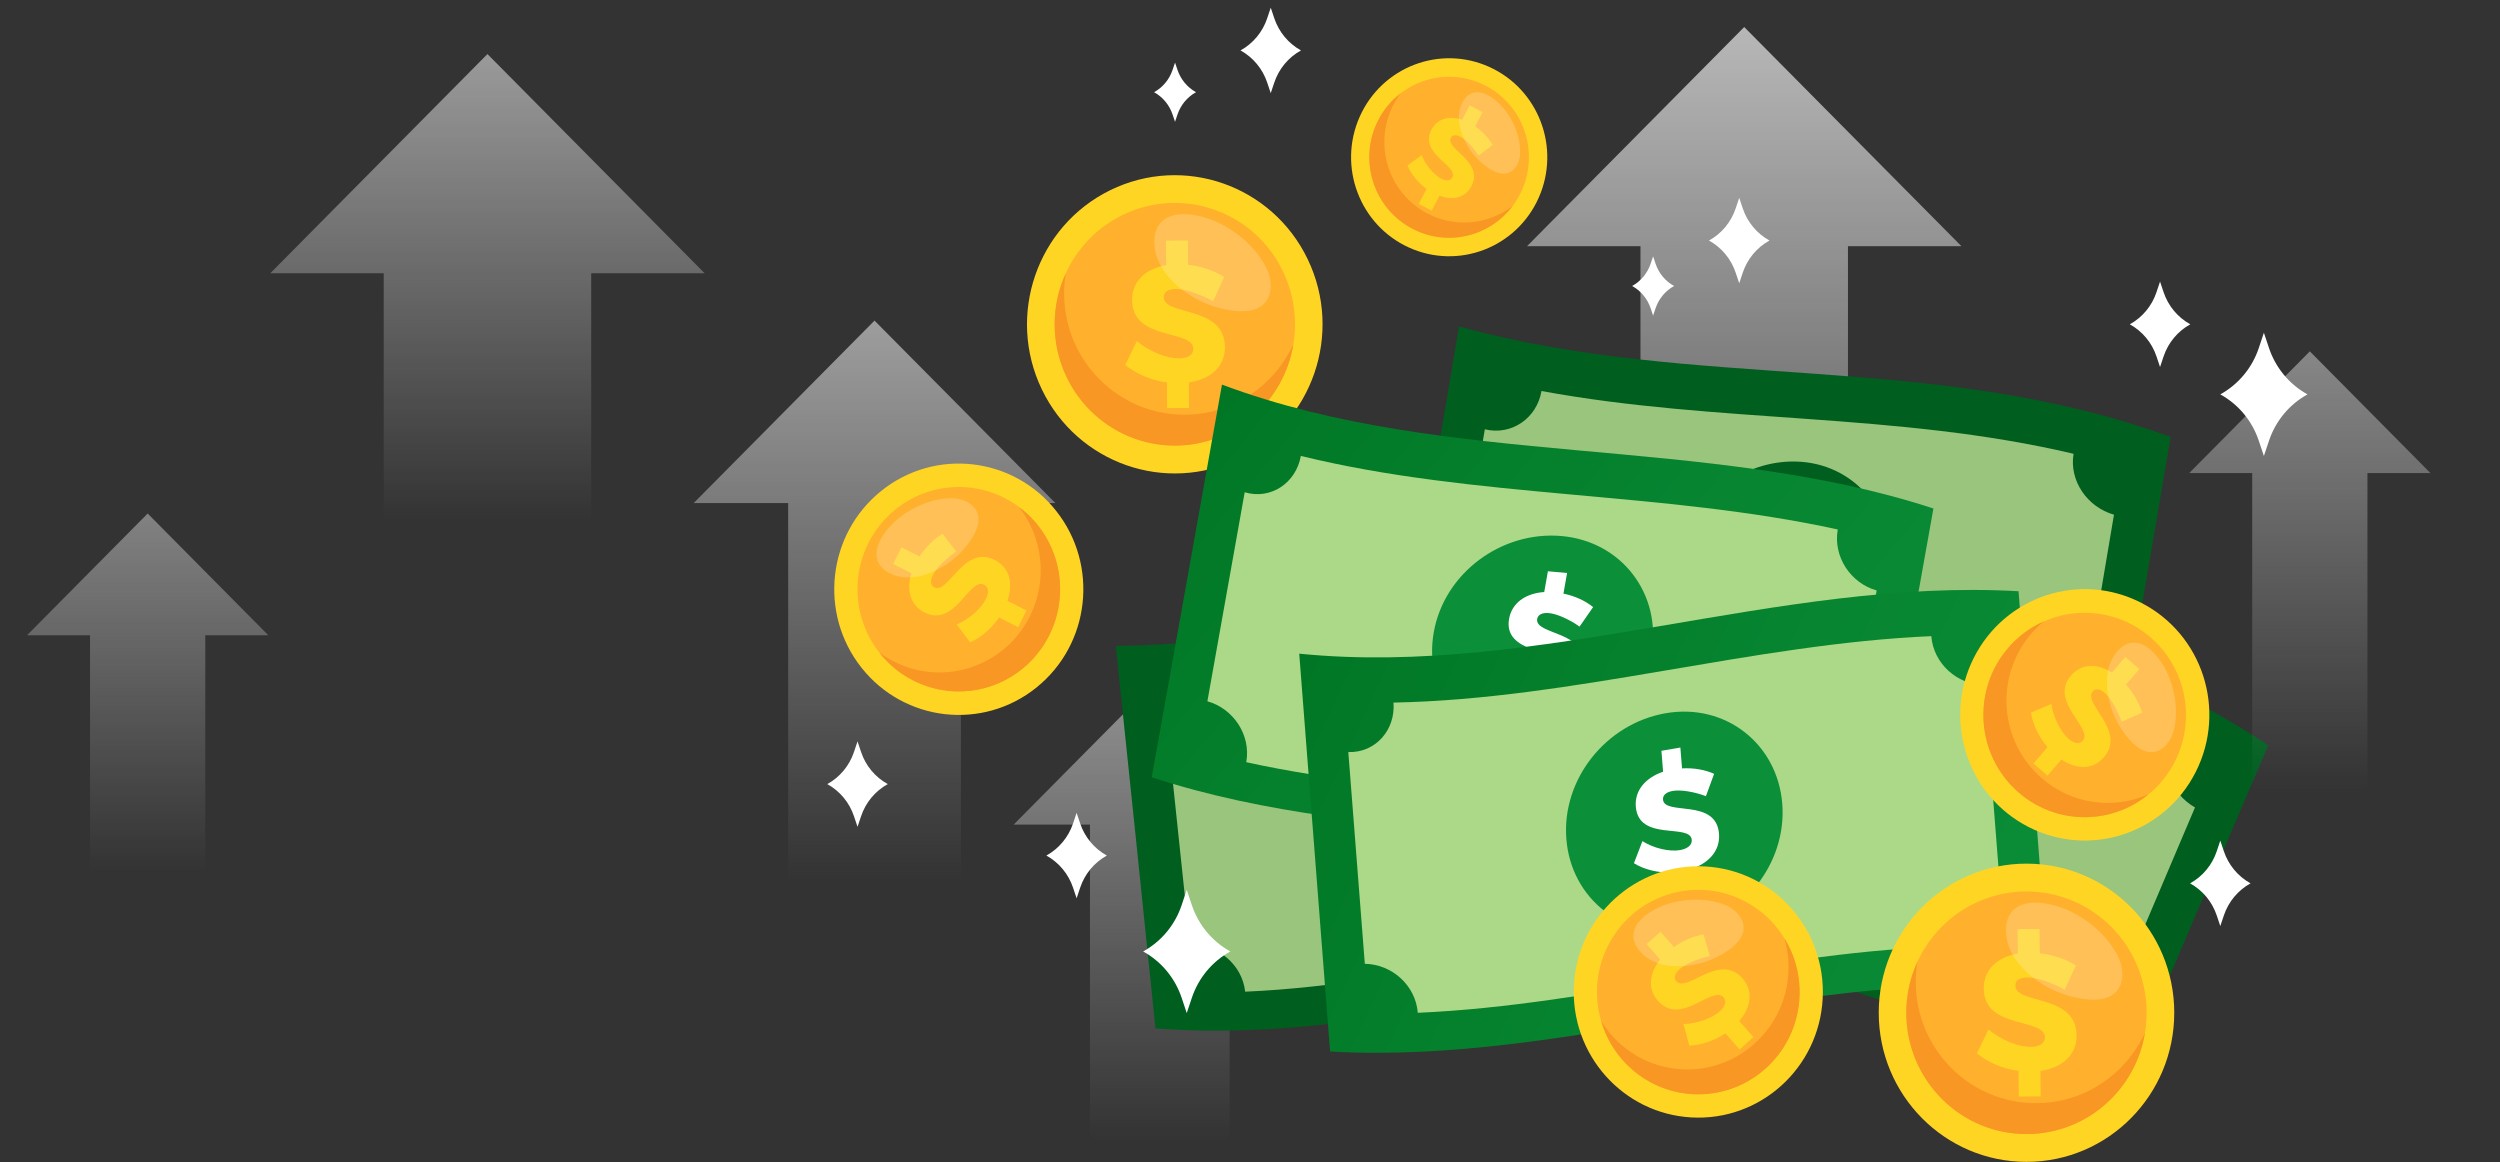 <svg width="185" height="86" viewBox="0 0 185 86" fill="none" xmlns="http://www.w3.org/2000/svg">
<rect x="0" y="0" width="185" height="86" fill="#333333" stroke="none"/>
<g clip-path="url(#clip0)">
<path d="M36.071 4L20 20.221H28.395V79.003H43.749V20.221H52.142L36.071 4Z" fill="url(#paint0_linear)"/>
<path d="M145.145 18.218H136.749V69.416H121.395V18.218H113L129.071 2L145.145 18.218Z" fill="url(#paint1_linear)"/>
<path d="M64.714 23.724L51.332 37.228H58.324V87.62L71.107 88V37.228H78.099L64.714 23.724Z" fill="url(#paint2_linear)"/>
<path d="M96.642 61.022H90.992V87.62H80.658V61.022H75.008L85.828 50.105L96.642 61.022Z" fill="url(#paint3_linear)"/>
<path d="M10.927 38L2 47.009H6.663V79.661H15.191V47.009H19.854L10.927 38Z" fill="url(#paint4_linear)"/>
<path d="M155.861 60.388C138.308 55.546 120.751 58.628 103.198 52.21C104.789 42.933 106.381 33.578 107.969 24.16C125.522 29.002 143.079 25.921 160.632 32.339C159.044 41.616 157.452 50.97 155.861 60.388Z" fill="#005E1F"/>
<path d="M153.883 53.221C154.732 48.157 155.585 43.114 156.434 38.087C154.449 37.523 153.111 35.567 153.444 33.581C140.319 30.48 127.194 31.357 114.069 28.935C113.736 30.934 111.858 32.254 109.877 31.767C109.028 36.827 108.176 41.871 107.327 46.897C109.311 47.465 110.65 49.421 110.317 51.407C123.442 54.525 136.567 53.648 149.692 56.057C150.021 54.061 151.899 52.737 153.883 53.221Z" fill="#99C57C"/>
<path d="M139.82 42.892C139.088 47.341 134.959 50.678 130.591 50.382C126.226 50.08 123.279 46.118 124.008 41.659C124.741 37.21 128.87 33.874 133.238 34.17C137.606 34.469 140.553 38.43 139.82 42.892Z" fill="#005E1F"/>
<path d="M132.166 46.081C132.076 46.626 131.986 47.173 131.899 47.718C131.436 47.684 130.974 47.654 130.511 47.62C130.601 47.072 130.691 46.521 130.781 45.974C129.822 45.765 128.939 45.278 128.337 44.636C128.666 44.146 128.996 43.652 129.329 43.161C129.971 43.88 131.034 44.431 131.793 44.485C132.355 44.526 132.745 44.337 132.812 43.941C133.018 42.667 129.043 43.165 129.475 40.51C129.668 39.324 130.637 38.558 132.009 38.427C132.096 37.903 132.179 37.379 132.266 36.855C132.728 36.888 133.191 36.918 133.654 36.952C133.567 37.473 133.484 37.994 133.398 38.514C134.237 38.672 135.002 39.032 135.552 39.482C135.229 39.979 134.903 40.48 134.58 40.981C133.88 40.473 132.958 40.053 132.352 40.01C131.893 39.976 131.563 40.127 131.506 40.47C131.303 41.71 135.269 41.28 134.829 43.978C134.616 45.292 133.511 45.994 132.166 46.081Z" fill="#E5E5E5"/>
<path d="M138.395 69.578C120.196 69.719 104.128 77.484 85.505 76.103C84.547 66.739 83.564 57.3 82.569 47.798C100.765 47.657 116.836 39.892 135.458 41.273C136.417 50.637 137.4 60.076 138.395 69.578Z" fill="#005E1F"/>
<path d="M134.567 63.221C134.028 58.117 133.492 53.027 132.959 47.956C130.898 47.956 129.083 46.441 128.87 44.438C115.402 45.04 103.007 49.475 89.722 50.732C89.938 52.745 88.487 54.532 86.446 54.603C86.985 59.707 87.521 64.794 88.054 69.864C90.115 69.867 91.929 71.386 92.142 73.385C105.614 72.797 118.013 68.365 131.291 67.095C131.075 65.083 132.526 63.295 134.567 63.221Z" fill="#99C57C"/>
<path d="M118.258 57.119C118.748 61.601 115.668 65.943 111.386 66.853C107.101 67.757 103.202 64.75 102.71 60.254C102.22 55.772 105.3 51.431 109.582 50.52C113.864 49.619 117.762 52.627 118.258 57.119Z" fill="#005E1F"/>
<path d="M111.746 62.284C111.806 62.835 111.869 63.383 111.929 63.934C111.476 64.028 111.02 64.125 110.567 64.219C110.507 63.665 110.444 63.114 110.384 62.559C109.405 62.62 108.427 62.395 107.674 61.941C107.861 61.377 108.047 60.816 108.23 60.251C109.043 60.765 110.211 61.007 110.957 60.853C111.51 60.738 111.836 60.449 111.789 60.05C111.646 58.766 107.954 60.335 107.657 57.66C107.524 56.464 108.253 55.463 109.539 54.962C109.479 54.435 109.422 53.907 109.362 53.376C109.815 53.282 110.271 53.185 110.724 53.091C110.781 53.615 110.84 54.139 110.897 54.663C111.749 54.586 112.582 54.72 113.231 55.006C113.051 55.574 112.875 56.145 112.695 56.713C111.886 56.417 110.884 56.263 110.291 56.387C109.842 56.481 109.562 56.716 109.602 57.062C109.738 58.312 113.441 56.81 113.74 59.529C113.894 60.856 113.015 61.83 111.746 62.284Z" fill="#E5E5E5"/>
<path d="M156.697 81.294C140.755 72.437 122.976 71.278 107.4 60.889C111.099 52.247 114.818 43.531 118.554 34.751C134.496 43.608 152.276 44.767 167.851 55.157C164.149 63.799 160.43 72.515 156.697 81.294Z" fill="#005E1F"/>
<path d="M156.437 73.859C158.438 69.138 160.436 64.434 162.43 59.75C160.632 58.732 159.787 56.514 160.569 54.663C148.529 48.544 135.568 46.293 123.372 40.833C122.586 42.698 120.452 43.538 118.637 42.594C116.636 47.311 114.638 52.015 112.644 56.699C114.442 57.721 115.287 59.938 114.505 61.79C126.541 67.925 139.503 70.176 151.702 75.623C152.488 73.761 154.623 72.918 156.437 73.859Z" fill="#99C57C"/>
<path d="M145.167 60.493C143.422 64.646 138.631 66.91 134.456 65.593C130.281 64.266 128.336 59.72 130.084 55.557C131.829 51.407 136.62 49.139 140.795 50.456C144.967 51.78 146.912 56.33 145.167 60.493Z" fill="#005E1F"/>
<path d="M136.983 61.783C136.77 62.294 136.557 62.801 136.344 63.312C135.901 63.171 135.458 63.03 135.019 62.889C135.232 62.375 135.448 61.864 135.661 61.35C134.779 60.92 134.033 60.238 133.597 59.475C134.033 59.075 134.466 58.675 134.902 58.275C135.362 59.126 136.264 59.912 136.99 60.144C137.529 60.315 137.952 60.224 138.105 59.855C138.601 58.665 134.622 58.208 135.661 55.732C136.127 54.623 137.246 54.109 138.608 54.307C138.814 53.817 139.017 53.329 139.224 52.839C139.667 52.98 140.109 53.121 140.549 53.262C140.346 53.749 140.143 54.233 139.94 54.721C140.719 55.073 141.381 55.601 141.808 56.172C141.375 56.579 140.945 56.989 140.512 57.398C139.95 56.74 139.151 56.112 138.571 55.927C138.132 55.786 137.775 55.853 137.642 56.175C137.156 57.335 141.112 57.852 140.06 60.372C139.55 61.595 138.312 62.012 136.983 61.783Z" fill="#E5E5E5"/>
<path d="M91.705 33.928C97.138 31.268 99.406 24.667 96.771 19.184C94.136 13.702 87.595 11.413 82.162 14.072C76.729 16.732 74.461 23.332 77.096 28.815C79.731 34.298 86.272 36.587 91.705 33.928Z" fill="#FFD524"/>
<path d="M90.286 32.305C94.835 30.438 97.024 25.203 95.173 20.611C93.323 16.02 88.135 13.812 83.586 15.679C79.036 17.546 76.848 22.782 78.698 27.373C80.548 31.964 85.736 34.172 90.286 32.305Z" fill="#FFB02D"/>
<path d="M95.706 25.486C95.017 29.713 91.388 32.942 87.003 32.976C82.092 33.01 78.083 29.018 78.046 24.062C78.036 22.688 78.333 21.387 78.872 20.225C78.785 20.725 78.742 21.246 78.746 21.774C78.779 26.73 82.788 30.721 87.702 30.688C91.251 30.661 94.301 28.537 95.706 25.486Z" fill="#F89723"/>
<path d="M87.975 28.302L87.988 30.187L86.367 30.197L86.353 28.302C85.204 28.151 84.092 27.677 83.27 27.005L84.126 25.238C85.011 25.994 86.343 26.528 87.236 26.521C87.895 26.518 88.308 26.266 88.304 25.813C88.294 24.348 83.799 25.265 83.776 22.211C83.766 20.843 84.735 19.889 86.297 19.62L86.283 17.809L87.905 17.799L87.918 19.596C88.92 19.701 89.873 20.04 90.595 20.5L89.766 22.291C88.86 21.78 87.712 21.381 87.002 21.387C86.466 21.391 86.113 21.589 86.117 21.985C86.127 23.413 90.622 22.57 90.645 25.671C90.652 27.187 89.51 28.081 87.975 28.302Z" fill="#FFD524"/>
<path opacity="0.2" d="M85.567 18.881C85.824 19.755 86.406 20.501 87.082 21.106C88.261 22.157 89.769 22.826 91.331 22.997C91.814 23.051 92.31 23.055 92.776 22.92C94.184 22.51 94.277 20.958 93.701 19.809C92.975 18.364 91.62 17.188 90.192 16.492C89.013 15.918 86.656 15.313 85.747 16.66C85.331 17.279 85.364 18.193 85.567 18.881Z" fill="white"/>
<path d="M137.875 66.688C121.161 60.425 102.133 63.053 85.229 57.519C86.957 47.849 88.688 38.161 90.426 28.461C107.141 34.724 126.169 32.096 143.073 37.63C141.345 47.301 139.614 56.984 137.875 66.688Z" fill="url(#paint5_linear)"/>
<path d="M136.111 59.165C137.033 54.004 137.952 48.849 138.871 43.695C136.94 43.151 135.638 41.188 135.994 39.182C123.019 36.337 109.158 36.901 96.263 33.739C95.907 35.742 94.032 37.005 92.108 36.427C91.185 41.588 90.266 46.743 89.347 51.894C91.278 52.438 92.584 54.4 92.224 56.403C105.199 59.242 119.063 58.681 131.952 61.846C132.315 59.847 134.19 58.587 136.111 59.165Z" fill="#ACD987"/>
<path d="M122.207 48.363C121.432 52.734 117.21 55.873 112.752 55.479C108.29 55.09 105.32 51.165 106.099 46.784C106.875 42.412 111.097 39.274 115.555 39.667C120.013 40.057 122.987 43.981 122.207 48.363Z" fill="#0C8F39"/>
<path d="M114.383 51.306C114.29 51.837 114.193 52.371 114.1 52.902C113.627 52.859 113.154 52.815 112.681 52.775C112.778 52.24 112.871 51.703 112.968 51.169C111.992 50.943 111.093 50.446 110.484 49.804C110.823 49.331 111.163 48.857 111.503 48.383C112.155 49.102 113.234 49.666 114.013 49.737C114.589 49.791 114.989 49.613 115.055 49.226C115.275 47.983 111.213 48.38 111.673 45.789C111.879 44.63 112.871 43.907 114.273 43.81C114.363 43.299 114.453 42.788 114.546 42.274C115.019 42.318 115.491 42.362 115.964 42.402C115.874 42.91 115.784 43.417 115.695 43.928C116.55 44.102 117.329 44.468 117.889 44.925C117.556 45.406 117.22 45.89 116.887 46.37C116.177 45.86 115.235 45.423 114.619 45.369C114.15 45.325 113.813 45.467 113.753 45.799C113.54 47.009 117.592 46.679 117.123 49.314C116.89 50.594 115.758 51.252 114.383 51.306Z" fill="white"/>
<path d="M167.908 25.76L167.528 24.624L167.148 25.76C166.659 27.221 165.644 28.444 164.302 29.184C165.644 29.923 166.659 31.146 167.148 32.608L167.528 33.743L167.908 32.608C168.397 31.146 169.413 29.923 170.754 29.184C169.413 28.444 168.397 27.221 167.908 25.76Z" fill="white"/>
<path d="M88.199 66.984L87.819 65.849L87.44 66.984C86.95 68.446 85.935 69.669 84.593 70.408C85.935 71.147 86.95 72.371 87.44 73.832L87.819 74.968L88.199 73.832C88.688 72.371 89.704 71.147 91.046 70.408C89.704 69.669 88.688 68.446 88.199 66.984Z" fill="white"/>
<path d="M160.106 21.623L159.843 20.837L159.58 21.623C159.241 22.638 158.538 23.485 157.606 23.999C158.535 24.513 159.241 25.36 159.58 26.374L159.843 27.16L160.106 26.374C160.446 25.36 161.149 24.513 162.081 23.999C161.152 23.485 160.446 22.638 160.106 21.623Z" fill="white"/>
<path d="M79.932 60.936L79.669 60.149L79.406 60.936C79.066 61.95 78.363 62.797 77.431 63.311C78.36 63.825 79.066 64.672 79.406 65.687L79.669 66.473L79.932 65.687C80.271 64.672 80.974 63.825 81.906 63.311C80.977 62.797 80.271 61.95 79.932 60.936Z" fill="white"/>
<path d="M164.565 62.992L164.302 62.206L164.039 62.992C163.7 64.007 162.997 64.854 162.065 65.368C162.994 65.882 163.7 66.729 164.039 67.743L164.302 68.53L164.565 67.743C164.905 66.729 165.608 65.882 166.54 65.368C165.608 64.854 164.905 64.004 164.565 62.992Z" fill="white"/>
<path d="M128.965 15.424L128.702 14.638L128.439 15.424C128.1 16.439 127.397 17.285 126.465 17.799C127.394 18.314 128.1 19.16 128.439 20.175L128.702 20.961L128.965 20.175C129.305 19.16 130.007 18.314 130.94 17.799C130.011 17.285 129.305 16.439 128.965 15.424Z" fill="white"/>
<path d="M63.72 55.648L63.457 54.861L63.194 55.648C62.855 56.662 62.152 57.509 61.22 58.023C62.149 58.537 62.855 59.384 63.194 60.399L63.457 61.185L63.72 60.399C64.06 59.384 64.762 58.537 65.695 58.023C64.762 57.509 64.056 56.662 63.72 55.648Z" fill="white"/>
<path d="M94.298 1.356L94.035 0.569L93.772 1.356C93.432 2.37 92.73 3.217 91.798 3.731C92.727 4.245 93.432 5.092 93.772 6.107L94.035 6.893L94.298 6.107C94.638 5.092 95.34 4.245 96.272 3.731C95.34 3.217 94.638 2.367 94.298 1.356Z" fill="white"/>
<path d="M87.136 5.176L86.953 4.632L86.769 5.176C86.533 5.878 86.047 6.466 85.401 6.823C86.047 7.179 86.533 7.767 86.769 8.469L86.953 9.013L87.136 8.469C87.372 7.767 87.858 7.179 88.504 6.823C87.862 6.466 87.372 5.878 87.136 5.176Z" fill="white"/>
<path d="M122.513 19.517L122.33 18.973L122.147 19.517C121.91 20.219 121.424 20.807 120.778 21.163C121.424 21.52 121.91 22.108 122.147 22.81L122.33 23.354L122.513 22.81C122.749 22.108 123.235 21.52 123.881 21.163C123.235 20.807 122.749 20.219 122.513 19.517Z" fill="white"/>
<path d="M151.657 73.19C133.913 71.412 116.17 78.831 98.427 77.81C97.665 68.012 96.906 58.201 96.143 48.372C113.886 50.15 131.629 42.731 149.372 43.752C150.135 53.55 150.897 63.362 151.657 73.19Z" fill="url(#paint6_linear)"/>
<path d="M148.057 66.369C147.651 61.14 147.244 55.919 146.835 50.701C144.831 50.67 143.076 49.105 142.916 47.075C129.651 47.65 116.383 51.742 103.118 51.991C103.278 54.02 101.78 55.721 99.775 55.653C100.182 60.882 100.588 66.103 100.997 71.321C103.002 71.352 104.756 72.917 104.916 74.947C118.181 74.369 131.449 70.273 144.714 70.031C144.558 68.002 146.053 66.298 148.057 66.369Z" fill="#ACD987"/>
<path d="M131.888 59.484C132.238 63.91 128.945 68.029 124.533 68.788C120.122 69.554 116.259 66.52 115.91 62.082C115.56 57.657 118.853 53.537 123.265 52.778C127.68 52.012 131.539 55.042 131.888 59.484Z" fill="#0C8F39"/>
<path d="M125.063 64.333C125.106 64.871 125.149 65.412 125.189 65.95C124.723 66.03 124.253 66.108 123.787 66.188C123.744 65.647 123.701 65.103 123.658 64.562C122.655 64.592 121.663 64.344 120.911 63.88C121.12 63.335 121.33 62.788 121.54 62.243C122.352 62.771 123.538 63.04 124.307 62.909C124.876 62.811 125.219 62.539 125.189 62.149C125.089 60.893 121.257 62.314 121.05 59.69C120.957 58.517 121.736 57.563 123.068 57.109C123.028 56.592 122.985 56.074 122.945 55.557C123.411 55.476 123.881 55.399 124.347 55.318C124.387 55.832 124.427 56.346 124.47 56.861C125.342 56.81 126.188 56.965 126.844 57.264C126.641 57.815 126.441 58.366 126.238 58.917C125.422 58.605 124.403 58.423 123.791 58.527C123.328 58.605 123.035 58.826 123.062 59.166C123.158 60.392 126.994 59.031 127.207 61.699C127.31 63.003 126.378 63.93 125.063 64.333Z" fill="white"/>
<path d="M149.961 85.978C155.999 85.978 160.895 81.038 160.895 74.944C160.895 68.85 155.999 63.909 149.961 63.909C143.922 63.909 139.026 68.85 139.026 74.944C139.026 81.038 143.922 85.978 149.961 85.978Z" fill="#FFD524"/>
<path d="M156.246 81.29C159.719 77.785 159.719 72.103 156.246 68.598C152.773 65.094 147.143 65.094 143.67 68.598C140.197 72.103 140.197 77.785 143.67 81.29C147.143 84.795 152.773 84.795 156.246 81.29Z" fill="#FFB02D"/>
<path d="M158.727 76.433C158.038 80.66 154.409 83.889 150.024 83.922C145.113 83.956 141.104 79.964 141.067 75.008C141.057 73.634 141.353 72.334 141.893 71.171C141.806 71.671 141.763 72.192 141.766 72.72C141.8 77.676 145.808 81.668 150.723 81.634C154.272 81.607 157.322 79.484 158.727 76.433Z" fill="#F89723"/>
<path d="M150.996 79.248L151.009 81.133L149.388 81.143L149.374 79.248C148.226 79.097 147.114 78.623 146.291 77.951L147.147 76.183C148.033 76.939 149.364 77.474 150.257 77.467C150.916 77.463 151.329 77.212 151.326 76.758C151.316 75.293 146.821 76.21 146.797 73.156C146.787 71.788 147.756 70.834 149.318 70.565L149.305 68.754L150.926 68.744L150.939 70.542C151.942 70.646 152.894 70.985 153.616 71.446L152.787 73.237C151.882 72.726 150.733 72.326 150.024 72.333C149.488 72.336 149.135 72.534 149.138 72.931C149.148 74.359 153.643 73.515 153.666 76.617C153.673 78.132 152.531 79.026 150.996 79.248Z" fill="#FFD524"/>
<path opacity="0.2" d="M148.588 69.827C148.845 70.7 149.427 71.446 150.103 72.051C151.282 73.103 152.79 73.771 154.352 73.943C154.834 73.996 155.331 74 155.797 73.865C157.205 73.456 157.298 71.903 156.722 70.754C155.996 69.309 154.641 68.133 153.213 67.438C152.034 66.863 149.677 66.258 148.768 67.606C148.352 68.224 148.385 69.138 148.588 69.827Z" fill="white"/>
<path d="M162.489 57.116C164.798 52.538 162.991 46.938 158.454 44.608C153.918 42.279 148.369 44.102 146.061 48.68C143.752 53.258 145.559 58.858 150.095 61.188C154.632 63.517 160.181 61.694 162.489 57.116Z" fill="#FFD524"/>
<path d="M154.786 60.456C158.916 60.167 162.031 56.554 161.744 52.387C161.457 48.219 157.877 45.076 153.748 45.365C149.618 45.655 146.503 49.268 146.79 53.435C147.077 57.602 150.657 60.746 154.786 60.456Z" fill="#FFB02D"/>
<path d="M158.988 58.779C156.215 61.061 152.136 61.061 149.346 58.611C146.223 55.866 145.896 51.088 148.613 47.937C149.369 47.063 150.275 46.408 151.257 45.977C150.924 46.246 150.611 46.549 150.321 46.885C147.601 50.036 147.931 54.815 151.054 57.56C153.311 59.542 156.411 59.918 158.988 58.779Z" fill="#F89723"/>
<path d="M152.544 56.205L151.512 57.401L150.48 56.494L151.519 55.287C150.876 54.545 150.433 53.621 150.287 52.73L151.802 52.095C151.942 53.073 152.491 54.158 153.057 54.656C153.477 55.025 153.876 55.099 154.126 54.81C154.928 53.88 151.582 51.927 153.257 49.985C154.006 49.115 155.148 49.058 156.283 49.767L157.276 48.614L158.308 49.522L157.322 50.664C157.898 51.292 158.314 52.045 158.514 52.744L156.999 53.409C156.71 52.576 156.203 51.679 155.754 51.282C155.414 50.983 155.081 50.909 154.865 51.161C154.083 52.068 157.389 54.068 155.687 56.04C154.852 57.008 153.636 56.93 152.544 56.205Z" fill="#FFD524"/>
<path opacity="0.2" d="M156.23 48.897C155.911 49.596 155.864 50.392 155.957 51.158C156.12 52.485 156.703 53.759 157.595 54.747C157.872 55.052 158.181 55.335 158.551 55.509C159.666 56.044 160.585 55.116 160.855 54.065C161.195 52.744 160.988 51.239 160.469 49.992C160.039 48.964 158.887 47.254 157.565 47.596C156.969 47.751 156.483 48.346 156.23 48.897Z" fill="white"/>
<path d="M134.877 73.919C135.159 68.79 131.268 64.401 126.185 64.117C121.103 63.832 116.754 67.759 116.472 72.888C116.191 78.017 120.082 82.406 125.164 82.69C130.247 82.975 134.595 79.047 134.877 73.919Z" fill="#FFD524"/>
<path d="M132.031 77.412C134.219 73.867 133.146 69.202 129.633 66.993C126.12 64.784 121.498 65.868 119.309 69.413C117.12 72.958 118.194 77.623 121.707 79.832C125.219 82.04 129.842 80.957 132.031 77.412Z" fill="#FFB02D"/>
<path d="M132.048 69.435C133.939 72.499 133.423 76.581 130.663 79.064C127.57 81.843 122.832 81.568 120.078 78.446C119.316 77.579 118.786 76.591 118.487 75.553C118.707 75.919 118.966 76.272 119.259 76.605C122.013 79.726 126.754 80.002 129.844 77.223C132.081 75.214 132.844 72.156 132.048 69.435Z" fill="#F89723"/>
<path d="M128.705 75.556L129.751 76.742L128.729 77.659L127.677 76.467C126.864 77.014 125.899 77.34 125.01 77.377L124.577 75.778C125.556 75.761 126.691 75.351 127.254 74.847C127.67 74.474 127.793 74.084 127.54 73.799C126.728 72.875 124.384 75.983 122.689 74.061C121.93 73.201 122.016 72.052 122.855 71.007L121.85 69.868L122.872 68.95L123.871 70.082C124.563 69.585 125.353 69.266 126.065 69.152L126.528 70.751C125.672 70.936 124.723 71.329 124.277 71.729C123.941 72.031 123.828 72.357 124.044 72.606C124.836 73.506 127.22 70.445 128.945 72.401C129.787 73.349 129.558 74.555 128.705 75.556Z" fill="#FFD524"/>
<path opacity="0.2" d="M121.987 70.943C122.632 71.353 123.412 71.497 124.174 71.5C125.499 71.504 126.824 71.084 127.91 70.314C128.243 70.076 128.562 69.803 128.782 69.454C129.448 68.402 128.652 67.368 127.653 66.964C126.398 66.457 124.893 66.474 123.601 66.833C122.536 67.132 120.711 68.07 120.878 69.434C120.954 70.059 121.48 70.62 121.987 70.943Z" fill="white"/>
<path d="M76.697 50.877C80.677 47.675 81.331 41.823 78.157 37.807C74.984 33.791 69.186 33.131 65.206 36.333C61.226 39.535 60.572 45.387 63.745 49.403C66.918 53.419 72.717 54.079 76.697 50.877Z" fill="#FFD524"/>
<path d="M70.951 51.165C75.091 51.165 78.446 47.779 78.446 43.602C78.446 39.424 75.091 36.038 70.951 36.038C66.812 36.038 63.456 39.424 63.456 43.602C63.456 47.779 66.812 51.165 70.951 51.165Z" fill="#FFB02D"/>
<path d="M75.412 37.523C78.292 39.664 79.311 43.649 77.656 46.985C75.805 50.722 71.3 52.234 67.598 50.366C66.572 49.848 65.717 49.126 65.057 48.272C65.397 48.531 65.767 48.763 66.163 48.961C69.865 50.829 74.37 49.317 76.221 45.581C77.56 42.879 77.147 39.758 75.412 37.523Z" fill="#F89723"/>
<path d="M74.551 44.461L75.959 45.173L75.347 46.41L73.931 45.694C73.379 46.507 72.603 47.169 71.787 47.535L70.798 46.211C71.701 45.832 72.606 45.025 72.943 44.347C73.192 43.846 73.162 43.436 72.823 43.265C71.727 42.71 70.692 46.47 68.411 45.321C67.389 44.807 67.049 43.705 67.445 42.418L66.094 41.736L66.706 40.503L68.048 41.181C68.508 40.462 69.124 39.868 69.746 39.498L70.762 40.812C70.036 41.302 69.3 42.021 69.03 42.562C68.827 42.972 68.841 43.315 69.137 43.463C70.202 44.001 71.294 40.271 73.612 41.44C74.747 42.005 74.977 43.211 74.551 44.461Z" fill="#FFD524"/>
<path opacity="0.2" d="M66.616 42.684C67.365 42.821 68.145 42.667 68.854 42.384C70.086 41.894 71.165 41.007 71.887 39.885C72.11 39.538 72.303 39.166 72.38 38.759C72.613 37.536 71.494 36.871 70.419 36.867C69.067 36.864 67.672 37.442 66.606 38.262C65.727 38.937 64.376 40.493 65.031 41.696C65.335 42.25 66.027 42.573 66.616 42.684Z" fill="white"/>
<path d="M113.86 14.642C115.504 10.952 113.873 6.616 110.217 4.957C106.562 3.297 102.265 4.943 100.62 8.632C98.976 12.322 100.607 16.658 104.263 18.317C107.919 19.977 112.215 18.331 113.86 14.642Z" fill="#FFD524"/>
<path d="M110.84 16.358C113.422 14.35 113.901 10.609 111.911 8.003C109.921 5.397 106.214 4.913 103.632 6.922C101.05 8.93 100.57 12.671 102.56 15.277C104.551 17.883 108.257 18.367 110.84 16.358Z" fill="#FFB02D"/>
<path d="M111.923 15.252C110.218 17.517 107.095 18.276 104.511 16.918C101.618 15.4 100.492 11.801 101.997 8.881C102.414 8.071 102.99 7.403 103.662 6.889C103.456 7.154 103.273 7.446 103.109 7.759C101.605 10.679 102.73 14.277 105.623 15.796C107.718 16.892 110.158 16.603 111.923 15.252Z" fill="#F89723"/>
<path d="M106.518 14.483L105.945 15.592L104.99 15.092L105.566 13.976C104.94 13.526 104.43 12.901 104.154 12.249L105.2 11.479C105.486 12.202 106.105 12.931 106.628 13.207C107.017 13.412 107.334 13.395 107.474 13.126C107.92 12.262 104.996 11.392 105.925 9.595C106.342 8.788 107.204 8.533 108.203 8.862L108.752 7.797L109.708 8.298L109.162 9.356C109.718 9.729 110.174 10.23 110.454 10.727L109.415 11.517C109.038 10.932 108.489 10.34 108.07 10.119C107.753 9.954 107.487 9.961 107.367 10.193C106.934 11.033 109.831 11.947 108.889 13.774C108.432 14.668 107.487 14.836 106.518 14.483Z" fill="#FFD524"/>
<path opacity="0.2" d="M108.004 8.2C107.887 8.794 107.997 9.413 108.21 9.98C108.58 10.965 109.256 11.832 110.121 12.423C110.388 12.605 110.677 12.763 110.994 12.83C111.946 13.031 112.479 12.148 112.492 11.294C112.508 10.219 112.079 9.104 111.453 8.247C110.937 7.541 109.742 6.446 108.793 6.953C108.36 7.185 108.097 7.733 108.004 8.2Z" fill="white"/>
<path d="M170.927 26L162 35.009H166.663V67.661H175.191V35.009H179.854L170.927 26Z" fill="url(#paint7_linear)"/>
</g>
<defs>
<linearGradient id="paint0_linear" x1="36.072" y1="38.536" x2="36.072" y2="-29.881" gradientUnits="userSpaceOnUse">
<stop stop-color="white" stop-opacity="0"/>
<stop offset="1" stop-color="white"/>
</linearGradient>
<linearGradient id="paint1_linear" x1="129.072" y1="-29.872" x2="129.072" y2="60.436" gradientUnits="userSpaceOnUse">
<stop stop-color="white"/>
<stop offset="0.007" stop-color="white" stop-opacity="0.994"/>
<stop offset="1" stop-color="white" stop-opacity="0"/>
</linearGradient>
<linearGradient id="paint2_linear" x1="64.715" y1="-14.497" x2="64.715" y2="65.209" gradientUnits="userSpaceOnUse">
<stop stop-color="white"/>
<stop offset="1" stop-color="white" stop-opacity="0"/>
</linearGradient>
<linearGradient id="paint3_linear" x1="85.825" y1="11.063" x2="85.825" y2="84.428" gradientUnits="userSpaceOnUse">
<stop stop-color="white"/>
<stop offset="1" stop-color="white" stop-opacity="0"/>
</linearGradient>
<linearGradient id="paint4_linear" x1="10.927" y1="-4.307" x2="10.927" y2="64.525" gradientUnits="userSpaceOnUse">
<stop stop-color="white"/>
<stop offset="1" stop-color="white" stop-opacity="0"/>
</linearGradient>
<linearGradient id="paint5_linear" x1="142.987" y1="71.974" x2="88.907" y2="27.039" gradientUnits="userSpaceOnUse">
<stop stop-color="#0C8F39"/>
<stop offset="0.489" stop-color="#078531"/>
<stop offset="1" stop-color="#007624"/>
</linearGradient>
<linearGradient id="paint6_linear" x1="157.93" y1="76.995" x2="94.376" y2="47.263" gradientUnits="userSpaceOnUse">
<stop stop-color="#0C8F39"/>
<stop offset="0.489" stop-color="#078531"/>
<stop offset="1" stop-color="#007624"/>
</linearGradient>
<linearGradient id="paint7_linear" x1="170.927" y1="-20.822" x2="170.927" y2="58.525" gradientUnits="userSpaceOnUse">
<stop stop-color="white"/>
<stop offset="1" stop-color="white" stop-opacity="0"/>
</linearGradient>
<clipPath id="clip0">
<rect width="185" height="86" fill="white"/>
</clipPath>
</defs>
</svg>
